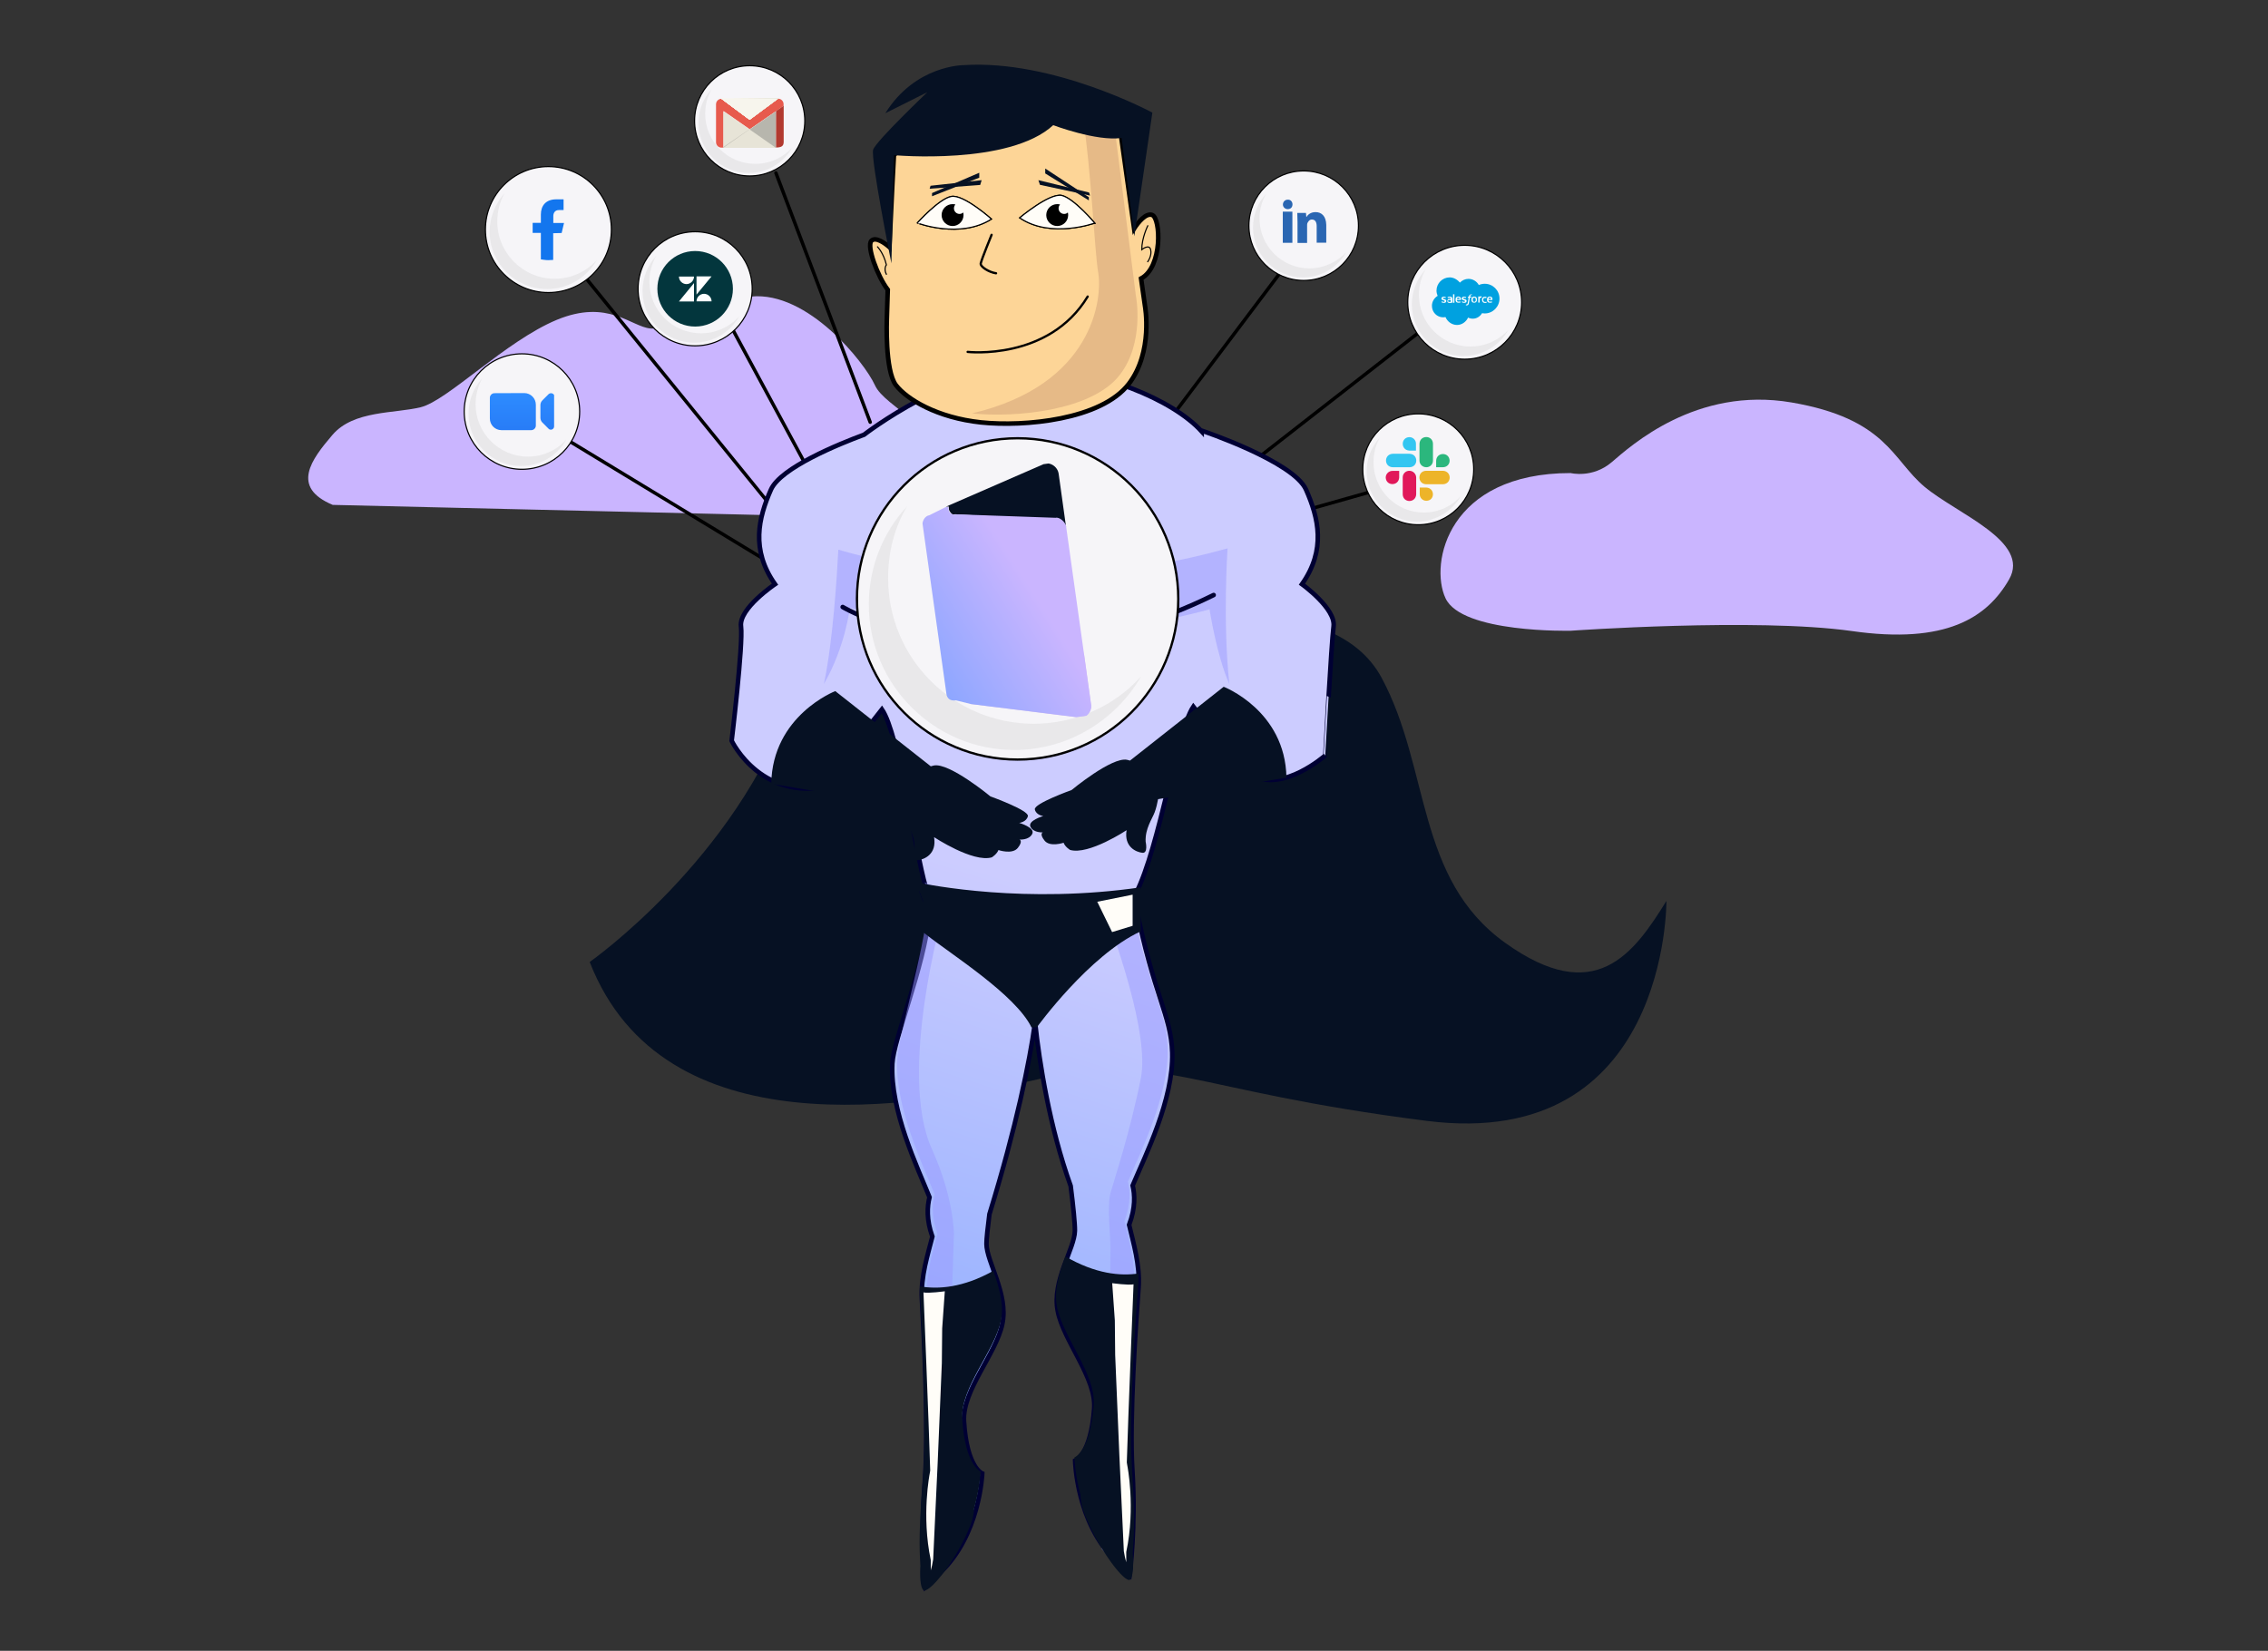 <?xml version="1.0" encoding="utf-8"?>
<!-- Generator: Adobe Illustrator 27.1.1, SVG Export Plug-In . SVG Version: 6.00 Build 0)  -->
<svg version="1.1" id="Layer_1" xmlns="http://www.w3.org/2000/svg" xmlns:xlink="http://www.w3.org/1999/xlink" x="0px" y="0px"
	 viewBox="0 0 1987.6 1446.8" style="enable-background:new 0 0 1987.6 1446.8;" xml:space="preserve">
	 	 	 	 <rect x="0" y="0" width="1987.6" height="1446.8" fill="#333333" stroke="none"/>
	 	 	 	 <style>

		#captain{
				animation: float 6s ease-in-out infinite;

}

		#Nol{
				animation: float 3s ease-in-out infinite;

}

	 #lineleft1, #lineleft2, #lineleft3, #lineleft4, .lers1, #rightline3, #rightline2, #rightline1{
	  	 	stroke:black;
	fill:none;
	stroke-width: 3;
    stroke-linecap: round;
}

	 #lineleft1, #lineleft2, #lineleft3, #lineleft4{
	  	animation: animate-up 400ms linear infinite;
}
	 #rightline3, #rightline2, #rightline1{
	  	 	animation: animate-up 400ms linear infinite;
}

.linefill{
 	stroke-opacity:1;
}

.array{
 stroke-dasharray: 5 12.5;
}



@keyframes animate-up {
  to {
    stroke-dashoffset: -10;
  }
}
@-webkit-keyframes animate-up {
  to {
    stroke-dashoffset: -10;
  }
}


@keyframes animate-down {
  to {
    stroke-dashoffset: 10;
  }
}
@-webkit-keyframes animate-down {
  to {
    stroke-dashoffset: 10;
  }
}

@keyframes float {
	0% {
		transform: translatey(0px);
	}
	50% {
		transform: translatey(-20px);
	}
	100% {
		transform: translatey(0px);
	}
}


</style>
<g id="c1">
	
		<linearGradient id="cll2_00000002345427705980813510000001054274484247380099_" gradientUnits="userSpaceOnUse" x1="270.082" y1="1039.041" x2="822.415" y2="1039.041" gradientTransform="matrix(1 0 0 -1 0 1395.583)">
		<stop  offset="0.804" style="stop-color:#CAB5FF"/>
		<stop  offset="0.912" style="stop-color:#CAB5FF"/>
	</linearGradient>
	<path id="cll2" style="fill:url(#cll2_00000002345427705980813510000001054274484247380099_);" d="M291.6,442.5l403.9,9.5
		c0,0,125.4,12.4,126.9-34.1s-46.6-60.2-55.7-80.4c-9.1-20-58.8-82.4-108.3-77.6c-49.5,4.8-71.2,29.5-88.3,28
		c-17.1-1.5-37.1-26.2-82.1-7.6c-44.8,18.6-95.9,70.9-119.3,76.6c-23.1,5.7-58.8,2.6-77.3,24.2S254.5,427,291.6,442.5z"/>
</g>
<g>
	
		<linearGradient id="cl1_00000162334059476415489370000016807817773899501740_" gradientUnits="userSpaceOnUse" x1="1262.461" y1="942.317" x2="1764.185" y2="942.317" gradientTransform="matrix(1 0 0 -1 0 1395.583)">
		<stop  offset="0.804" style="stop-color:#CAB5FF"/>
		<stop  offset="0.912" style="stop-color:#CAB5FF"/>
	</linearGradient>
	<path id="cl1" style="fill:url(#cl1_00000162334059476415489370000016807817773899501740_);" d="M1376.5,552.8
		c0,0-95.4,2.3-109.7-28.5c-14.3-30.7,2.3-109.7,109.7-109.7c0,0,19.1,4.8,35.9-9.5c16.8-14.3,74-66.6,157.5-52.4
		c83.5,14.3,88.3,50.2,116.8,74s93.1,47.8,74,81.1c-19.1,33.3-55,57.2-138.3,45.2C1538.8,541.3,1376.5,552.8,1376.5,552.8z"/>
</g>
<g id="media">
	<g id="left">
		<g id="line_x5F_left1">
			<line id="lineleft1" style="fill:none;" x1="680" y1="151.6" x2="762.6" y2="370"/>
			<g>
				<line style="fill:none;" x1="680" y1="151.6" x2="682.2" y2="157.2"/>
				<line style="fill:none;" x1="686.3" y1="168.2" x2="758.5" y2="358.8"/>
				<line style="fill:none;" x1="760.5" y1="364.4" x2="762.6" y2="370"/>
			</g>
		</g>
		<line id="lineleft2" style="fill:none;" x1="639.7" y1="284.3" x2="715.3" y2="424.4"/>
		<line id="lineleft3" style="fill:none;" x1="496.6" y1="385.2" x2="683.4" y2="498.5"/>
		<line id="lineleft4" style="fill:none;" x1="509.2" y1="238.5" x2="677.6" y2="445.8"/>
	</g>
	<g id="right">
		<line id="rightline3" style="fill:none;" x1="1124.2" y1="236" x2="1004.6" y2="394.8"/>
		<line id="rightline2" style="fill:none;" x1="1249.9" y1="286.3" x2="1069.2" y2="427.3"/>
		<line id="rightline1" style="fill:none;" x1="1214.4" y1="427.3" x2="1069.2" y2="468.4"/>
	</g>
	<g id="sales">
		<g>
			<circle style="fill:#F6F5F8;stroke:#000000;stroke-miterlimit:10;" cx="1283.6" cy="264.9" r="49.9"/>
			<path style="opacity:0.31;fill:#CCCCCC;enable-background:new    ;" d="M1288.7,303.7c-25,0-45.2-20.2-45.2-45.2
				c0-8.1,2.1-15.8,5.8-22.3c-7.4,7.9-12,18.8-12,30.6c0,25,20.2,45.2,45.2,45.2c16.8,0,31.7-9.1,39.4-22.9
				C1313.8,298,1301.9,303.7,1288.7,303.7z"/>
		</g>
		<g>
			<path style="fill:#00A1E0;" d="M1279.4,247.7c1.9-2,4.6-3.3,7.5-3.3c3.9,0,7.3,2.2,9.1,5.4c1.5-0.7,3.3-1.1,5.2-1.1
				c7,0,12.9,5.7,12.9,13c0,7-5.7,13-12.9,13c-0.8,0-1.8-0.1-2.4-0.2c-1.7,2.9-4.7,4.8-8.1,4.8c-1.4,0-2.9-0.3-4.1-1
				c-1.7,3.7-5.4,6.5-9.7,6.5c-4.6,0-8.5-3-10.1-6.9c-0.7,0.1-1.3,0.2-2,0.2c-5.5,0-9.9-4.4-9.9-10.1c0-3.6,2-6.9,5-8.7
				c-0.6-1.4-1-3-1-4.6c0-6.4,5.2-11.6,11.6-11.6C1273.7,243.1,1277.1,244.9,1279.4,247.7"/>
			<path style="fill:#FFFFFF;" d="M1263.3,264.8l0.2-0.7c0-0.1,0.1-0.1,0.1,0l0.2,0.1c0.7,0.4,1.4,0.4,1.5,0.4
				c0.4,0,0.8-0.2,0.8-0.7l0,0c0-0.3-0.4-0.6-1.1-0.7h-0.1c-0.8-0.2-1.7-0.6-1.7-1.5l0,0c0-1,0.8-1.7,1.9-1.7h0.1
				c0.7,0,1.3,0.2,1.8,0.4l0.1,0.1l-0.2,0.7c0,0.1-0.1,0-0.1,0c-0.3-0.2-1.1-0.3-1.5-0.3c-0.4,0-0.8,0.2-0.8,0.6l0,0
				c0,0.3,0.4,0.6,1.2,0.7h0.1c0.8,0.2,1.7,0.6,1.7,1.5l0,0c0,1.1-0.7,1.7-2,1.7c-0.6,0-1.2-0.1-1.8-0.3c-0.1-0.1-0.2-0.1-0.3-0.2
				C1263.3,264.9,1263.3,264.8,1263.3,264.8L1263.3,264.8z M1281.1,264.8l0.2-0.7c0-0.1,0.1-0.1,0.1,0l0.2,0.1
				c0.7,0.4,1.4,0.4,1.5,0.4c0.4,0,0.8-0.2,0.8-0.7l0,0c0-0.3-0.4-0.6-1.1-0.7h-0.1c-0.8-0.2-1.7-0.6-1.7-1.5l0,0
				c0-1,0.8-1.7,1.9-1.7h0.1c0.7,0,1.3,0.2,1.8,0.4l0.1,0.1l-0.2,0.7c0,0.1-0.1,0-0.1,0c-0.3-0.2-1.1-0.3-1.5-0.3
				c-0.4,0-0.8,0.2-0.8,0.6l0,0c0,0.3,0.4,0.6,1.2,0.7h0.1c0.8,0.2,1.7,0.6,1.7,1.5l0,0c0,1.1-0.7,1.7-2,1.7c-0.6,0-1.2-0.1-1.8-0.3
				c-0.1-0.1-0.2-0.1-0.3-0.2C1281.2,264.9,1281.1,264.8,1281.1,264.8L1281.1,264.8z M1294.2,261.5c0.1,0.3,0.1,0.7,0.1,1.1
				c0,0.3,0,0.7-0.1,1.1c-0.1,0.3-0.2,0.6-0.4,0.8c-0.2,0.2-0.4,0.4-0.8,0.6c-0.3,0.1-0.7,0.2-1.1,0.2c-0.3,0-0.8-0.1-1.1-0.2
				c-0.3-0.1-0.6-0.3-0.8-0.6c-0.2-0.3-0.3-0.6-0.4-0.8c-0.1-0.2-0.1-0.7-0.1-1.1c0-0.3,0-0.7,0.1-1.1c0.1-0.3,0.2-0.6,0.4-0.8
				c0.2-0.2,0.4-0.4,0.8-0.6c0.3-0.1,0.7-0.2,1.1-0.2c0.3,0,0.8,0.1,1.1,0.2c0.3,0.1,0.6,0.3,0.8,0.6
				C1294,261,1294.2,261.2,1294.2,261.5z M1293.3,262.7c0-0.6-0.1-1.1-0.3-1.4c-0.2-0.3-0.6-0.4-1-0.4s-0.8,0.1-1,0.4
				c-0.2,0.3-0.3,0.8-0.3,1.4c0,0.6,0.1,1.1,0.3,1.4s0.4,0.4,1,0.4c0.4,0,0.8-0.1,1-0.4C1293.2,263.7,1293.3,263.3,1293.3,262.7z
				 M1302.7,264.5l0.2,0.7c0,0.1,0,0.1,0,0.1c-0.3,0.1-1,0.2-1.4,0.2c-0.8,0-1.5-0.2-2-0.7c-0.4-0.4-0.7-1.2-0.7-2
				c0-0.3,0-0.7,0.1-1.1c0.1-0.3,0.2-0.6,0.4-0.8c0.2-0.2,0.4-0.4,0.8-0.6c0.3-0.1,0.7-0.2,1.2-0.2c0.2,0,0.4,0,0.7,0
				c0.2,0,0.6,0.1,0.7,0.2c0,0,0.1,0,0.1,0.1l-0.2,0.7c0,0.1-0.1,0.1-0.1,0.1c-0.3-0.1-0.7-0.1-1.1-0.1s-0.8,0.1-1.2,0.4
				c-0.2,0.3-0.3,0.7-0.3,1.3s0.1,1.1,0.4,1.4s0.7,0.4,1.2,0.4c0.2,0,0.3,0,0.6,0C1302.3,264.5,1302.4,264.4,1302.7,264.5
				C1302.6,264.4,1302.7,264.4,1302.7,264.5L1302.7,264.5z M1307.8,261.3c0.2,0.8,0.1,1.4,0.1,1.5s-0.1,0.1-0.1,0.1h-3.4
				c0,0.4,0.1,0.8,0.3,1.2c0.2,0.2,0.6,0.3,1.2,0.3c0.8,0,1.2-0.1,1.4-0.2c0,0,0.1,0,0.1,0.1l0.2,0.6c0,0.1,0,0.1,0,0.1
				c-0.2,0.1-0.7,0.3-1.8,0.3c-0.4,0-1-0.1-1.3-0.2c-0.3-0.1-0.6-0.3-0.8-0.6s-0.3-0.6-0.4-0.8c-0.1-0.3-0.1-0.7-0.1-1.1
				c0-0.3,0-0.7,0.1-1.1c0.1-0.3,0.2-0.6,0.4-0.8c0.2-0.2,0.4-0.4,0.8-0.6c0.3-0.1,0.7-0.2,1.2-0.2c0.3,0,0.7,0.1,1,0.2
				c0.2,0.1,0.4,0.2,0.7,0.4C1307.6,260.8,1307.8,261.1,1307.8,261.3L1307.8,261.3z M1304.4,262h2.4c0-0.3-0.1-0.6-0.2-0.8
				c-0.2-0.3-0.4-0.4-1-0.4c-0.6,0-0.8,0.2-1,0.4C1304.5,261.4,1304.5,261.8,1304.4,262L1304.4,262z M1280.2,261.3
				c0.2,0.8,0.1,1.4,0.1,1.5s-0.1,0.1-0.1,0.1h-3.4c0,0.4,0.1,0.8,0.3,1.2c0.2,0.2,0.6,0.3,1.2,0.3c0.8,0,1.2-0.1,1.4-0.2
				c0,0,0.1,0,0.1,0.1l0.2,0.6c0,0.1,0,0.1,0,0.1c-0.2,0.1-0.7,0.3-1.8,0.3c-0.4,0-1-0.1-1.3-0.2c-0.3-0.1-0.6-0.3-0.8-0.6
				c-0.2-0.3-0.3-0.6-0.4-0.8c-0.1-0.3-0.1-0.7-0.1-1.1c0-0.3,0-0.7,0.1-1.1c0.1-0.3,0.2-0.6,0.4-0.8c0.2-0.2,0.4-0.4,0.8-0.6
				s0.7-0.2,1.2-0.2c0.3,0,0.7,0.1,1,0.2c0.2,0.1,0.4,0.2,0.7,0.4C1280,260.8,1280.2,261.1,1280.2,261.3L1280.2,261.3z M1276.8,262
				h2.4c0-0.3-0.1-0.6-0.2-0.8c-0.2-0.3-0.4-0.4-1-0.4c-0.6,0-0.8,0.2-1,0.4C1276.9,261.4,1276.9,261.8,1276.8,262z M1270.8,261.9
				l0.6,0.1v-0.1c0-0.4-0.1-0.7-0.2-0.8c-0.2-0.1-0.4-0.2-0.8-0.2c0,0-0.8,0-1.5,0.3l0,0h-0.1l-0.2-0.7c0-0.1,0-0.1,0-0.1
				c0.3-0.2,1.1-0.3,1.1-0.3c0.2,0,0.7-0.1,1-0.1c0.7,0,1.2,0.1,1.5,0.4c0.3,0.3,0.6,0.8,0.6,1.5v3.2c0,0,0,0.1-0.1,0.1
				c0,0-0.1,0-0.2,0.1l-0.8,0.1c-0.3,0.1-0.7,0.1-1.1,0.1c-0.3,0-0.6,0-1-0.1c-0.2-0.1-0.4-0.1-0.7-0.3c-0.2-0.1-0.3-0.3-0.4-0.6
				c-0.1-0.3-0.1-0.4-0.1-0.8c0-0.3,0.1-0.6,0.2-0.8c0.1-0.2,0.3-0.3,0.4-0.6c0.1-0.2,0.4-0.2,0.7-0.3c0.2-0.1,0.6-0.1,0.8-0.1
				L1270.8,261.9L1270.8,261.9z M1269.3,264.4c0,0,0.3,0.2,1.1,0.2c0.4,0,1-0.1,1-0.1V263c0,0-0.4-0.1-1-0.1c-0.7,0-1.1,0.2-1.1,0.2
				c-0.2,0.1-0.3,0.3-0.3,0.7c0,0.1,0,0.3,0.1,0.4C1269.2,264.3,1269.2,264.4,1269.3,264.4z M1298.5,260.1c0,0.1-0.2,0.6-0.2,0.7
				s-0.1,0.1-0.1,0.1s-0.2,0-0.3,0s-0.3,0-0.4,0.1c-0.1,0-0.3,0.1-0.4,0.2c-0.1,0.1-0.2,0.3-0.3,0.4c-0.1,0.2-0.1,0.6-0.1,1v2.5
				c0,0.1,0,0.1-0.1,0.1h-1c-0.1,0-0.1,0-0.1-0.1v-5.2c0-0.1,0-0.1,0.1-0.1h0.8c0.1,0,0.1,0,0.1,0.1v0.3c0.1-0.2,0.3-0.3,0.6-0.4
				c0.2-0.1,0.4-0.1,0.8-0.1c0.2,0,0.4,0.1,0.6,0.1C1298.5,260,1298.5,260,1298.5,260.1L1298.5,260.1z M1290,257.8
				C1290.1,257.8,1290.1,257.8,1290,257.8l-0.2,0.8c0,0,0,0.1-0.1,0c0,0-0.1,0-0.2,0c-0.1,0-0.2,0-0.2,0c-0.1,0-0.2,0-0.3,0
				s-0.2,0.1-0.3,0.2s-0.2,0.2-0.2,0.3c-0.1,0.3-0.2,0.7-0.2,0.8h1.1c0.1,0,0.1,0,0.1,0.1l-0.1,0.7c0,0.1-0.1,0.1-0.1,0.1h-1.2
				l-0.7,4.3c-0.1,0.4-0.2,0.8-0.3,1.2c-0.1,0.3-0.2,0.6-0.4,0.8c-0.2,0.2-0.3,0.3-0.6,0.4c-0.2,0.1-0.4,0.1-0.8,0.1
				c-0.1,0-0.3,0-0.4,0c-0.1,0-0.2,0-0.3-0.1c0,0-0.1-0.1,0-0.1l0.2-0.7c0-0.1,0.1,0,0.1,0l0.2,0.1c0.1,0,0.2,0,0.2,0
				c0.1,0,0.3,0,0.3-0.1c0.1,0,0.2-0.1,0.3-0.2c0.1-0.1,0.1-0.2,0.2-0.4c0.1-0.2,0.1-0.6,0.2-0.8l0.8-4.3h-0.7c-0.1,0-0.1,0-0.1-0.1
				l0.1-0.7c0-0.1,0.1-0.1,0.1-0.1h0.8v-0.2c0.1-0.7,0.3-1.2,0.7-1.5c0.4-0.3,0.8-0.4,1.4-0.4c0.2,0,0.3,0,0.4,0
				C1289.9,257.7,1290,257.7,1290,257.8L1290,257.8z M1274.6,265.3C1274.6,265.3,1274.5,265.4,1274.6,265.3l-1.1,0.1
				c-0.1,0-0.1,0-0.1-0.1v-7.3c0,0,0-0.1,0.1-0.1h1c0.1,0,0.1,0,0.1,0.1V265.3z"/>
		</g>
	</g>
	<g id="linked">
		<g>
			<circle style="fill:#F6F5F8;stroke:#000000;stroke-miterlimit:10;" cx="1142.5" cy="197.8" r="48"/>
			<path style="opacity:0.31;fill:#CCCCCC;enable-background:new    ;" d="M1147.5,235.2c-24.1,0-43.7-19.5-43.7-43.7
				c0-7.8,2.1-15.3,5.7-21.5c-7.2,7.7-11.4,18.2-11.4,29.4c0,24.1,19.5,43.7,43.7,43.7c16.3,0,30.4-8.8,38-22
				C1171.6,229.7,1160.2,235.2,1147.5,235.2z"/>
		</g>
		<g>
			<g>
				<path style="fill:#2A66B2;" d="M1132.7,179.1c0,2.3-1.4,4.2-4.2,4.2c-2.4,0-4.2-1.9-4.2-4c0-2.3,1.7-4.3,4.2-4.3
					C1131,174.8,1132.7,176.8,1132.7,179.1z"/>
				<rect x="1124.2" y="185.5" style="fill:#2A66B2;" width="8.4" height="27.3"/>
				<path style="fill:#2A66B2;" d="M1152.9,185.9c-4.3,0-6.9,2.4-7.9,4.2h-0.2l-0.3-3.5h-7.6c0,2.3,0.2,5.1,0.2,8.1v18.2h8.4v-15.1
					c0-0.9,0-1.4,0.2-2.1c0.7-1.4,1.7-3.3,4-3.3c3,0,4.2,2.4,4.2,5.8v14.5h8.4v-15.6C1162.1,189.3,1158.1,185.9,1152.9,185.9z"/>
			</g>
		</g>
	</g>
	<g id="slack">
		<g>
			<circle style="fill:#F6F5F8;stroke:#000000;stroke-miterlimit:10;" cx="1242.9" cy="411.3" r="48.6"/>
			<path style="opacity:0.31;fill:#CCCCCC;enable-background:new    ;" d="M1247.8,449.2c-24.3,0-44.1-19.8-44.1-44.1
				c0-7.9,2-15.5,5.7-21.8c-7.2,7.7-11.7,18.3-11.7,29.7c0,24.3,19.8,44.1,44.1,44.1c16.4,0,30.8-9,38.4-22.3
				C1272.4,443.6,1260.7,449.2,1247.8,449.2z"/>
		</g>
		<g>
			<path style="fill:#E1185A;" d="M1214.4,418.5c0.3,7.7,11.4,7.7,11.8,0v-5.8h-5.8C1217.2,412.6,1214.4,415.3,1214.4,418.5z"/>
			<path style="fill:#2BB77D;" d="M1250,409.5c3.2,0,5.8-2.5,5.8-5.8v-14.9c-0.3-7.7-11.4-7.7-11.8,0v14.9
				C1244,407,1246.7,409.5,1250,409.5z"/>
			<path style="fill:#E1185A;" d="M1235.1,412.6c-3.2,0-5.8,2.5-5.8,5.8v14.9c0.3,7.7,11.4,7.7,11.8,0v-14.9
				C1241,415.3,1238.4,412.6,1235.1,412.6z"/>
			<path style="fill:#2BB77D;" d="M1270.4,403.7c-0.3-7.7-11.4-7.7-11.8,0v5.8h5.8C1267.9,409.5,1270.4,407,1270.4,403.7z"/>
			<path style="fill:#33C6F1;" d="M1220.5,409.5h14.9c7.7-0.3,7.7-11.4,0-11.8h-14.9C1212.7,398.1,1212.7,409.2,1220.5,409.5z"/>
			<path style="fill:#EDB429;" d="M1250,427.3h-5.8v5.8c0,3.2,2.5,5.8,5.8,5.8C1257.7,438.8,1257.7,427.7,1250,427.3z"/>
			<path style="fill:#EDB429;" d="M1264.6,412.6h-14.9c-7.7,0.3-7.7,11.4,0,11.8h14.9C1272.4,424.1,1272.4,413,1264.6,412.6z"/>
			<path style="fill:#33C6F1;" d="M1235.1,383.1c-7.7,0.3-7.7,11.4,0,11.8h5.8V389C1241,385.8,1238.4,383.1,1235.1,383.1z"/>
		</g>
	</g>
	<g id="gmail">
		<g>
			
				<ellipse style="fill:#F6F5F8;stroke:#000000;stroke-width:1;stroke-miterlimit:9.998;" cx="657" cy="105.9" rx="48.3" ry="48.3"/>
			<path style="opacity:0.31;fill:#CCCCCC;enable-background:new    ;" d="M661.9,143.6c-24.2,0-43.9-19.6-43.9-43.9
				c0-7.9,2-15.3,5.7-21.6c-7.2,7.7-11.6,18.3-11.6,29.6c0,24.2,19.6,43.9,43.9,43.9c16.4,0,30.7-8.8,38.2-22.2
				C686.3,138.1,674.9,143.6,661.9,143.6z"/>
		</g>
		<g>
			<path style="fill:#E75A4D;" d="M681.9,86.5c2.6,0,4.8,2.1,4.8,4.8v1.4l-6.7,4.8l-22.9,15.8l-23-16v32.1h-1.8
				c-2.6,0-4.8-2.1-4.8-4.8V91.4c0-2.6,2.1-4.8,4.8-4.8L657,105L681.9,86.5L681.9,86.5L681.9,86.5z"/>
			
				<linearGradient id="SVGID_1_" gradientUnits="userSpaceOnUse" x1="-185.34" y1="148125.672" x2="1604.086" y2="148125.672" gradientTransform="matrix(1.772698e-02 0 0 1.772698e-02 644.444 -2530.15)">
				<stop  offset="0" style="stop-color:#F8F6EF"/>
				<stop  offset="1" style="stop-color:#E7E4D6"/>
			</linearGradient>
			<path style="fill:url(#SVGID_1_);" d="M632.2,86.5l24.7,18.4l24.9-18.4H632.2z"/>
			<path style="fill:#E7E4D7;" d="M633.9,97.5v32.1h46v-32l-23,15.8L633.9,97.5z"/>
			<path style="fill:#B8B7AE;" d="M633.9,129.5l22.9-16.1l-0.1-0.1L633.8,129v0.4L633.9,129.5L633.9,129.5z"/>
			<path style="fill:#B7B6AD;" d="M680,97.6v32l-23-16.1L680,97.6z"/>
			<path style="fill:#B2392F;" d="M686.8,92.6v31.9c-0.1,3.5-1.8,4.7-6.7,4.8V97.4L686.8,92.6L686.8,92.6L686.8,92.6z"/>
			
				<linearGradient id="SVGID_00000111169562154568361010000013720191209435553424_" gradientUnits="userSpaceOnUse" x1="-185.34" y1="148125.672" x2="1604.086" y2="148125.672" gradientTransform="matrix(1.772698e-02 0 0 1.772698e-02 644.444 -2530.15)">
				<stop  offset="0" style="stop-color:#F8F6EF"/>
				<stop  offset="1" style="stop-color:#E7E4D6"/>
			</linearGradient>
			<path style="fill:url(#SVGID_00000111169562154568361010000013720191209435553424_);" d="M632.2,86.5l24.7,18.4l24.9-18.4H632.2z
				"/>
			
				<linearGradient id="SVGID_00000097460783515977745800000008825816214115318936_" gradientUnits="userSpaceOnUse" x1="-185.34" y1="148125.672" x2="1604.086" y2="148125.672" gradientTransform="matrix(1.772698e-02 0 0 1.772698e-02 644.444 -2530.15)">
				<stop  offset="0" style="stop-color:#F8F6EF"/>
				<stop  offset="1" style="stop-color:#E7E4D6"/>
			</linearGradient>
			<path style="fill:url(#SVGID_00000097460783515977745800000008825816214115318936_);" d="M632.2,86.5l24.7,18.4l24.9-18.4H632.2z
				"/>
			
				<linearGradient id="SVGID_00000031912521510579807240000006335794307208335759_" gradientUnits="userSpaceOnUse" x1="-185.34" y1="148125.672" x2="1604.086" y2="148125.672" gradientTransform="matrix(1.772698e-02 0 0 1.772698e-02 644.444 -2530.15)">
				<stop  offset="0" style="stop-color:#F8F6EF"/>
				<stop  offset="1" style="stop-color:#E7E4D6"/>
			</linearGradient>
			<path style="fill:url(#SVGID_00000031912521510579807240000006335794307208335759_);" d="M632.2,86.5l24.7,18.4l24.9-18.4H632.2z
				"/>
			
				<linearGradient id="SVGID_00000107584266817081871430000009692601614343969956_" gradientUnits="userSpaceOnUse" x1="-185.34" y1="148125.672" x2="1604.086" y2="148125.672" gradientTransform="matrix(1.772698e-02 0 0 1.772698e-02 644.444 -2530.15)">
				<stop  offset="0" style="stop-color:#F8F6EF"/>
				<stop  offset="1" style="stop-color:#E7E4D6"/>
			</linearGradient>
			<path style="fill:url(#SVGID_00000107584266817081871430000009692601614343969956_);" d="M632.2,86.5l24.7,18.4l24.9-18.4H632.2z
				"/>
			
				<linearGradient id="SVGID_00000033371041292644088970000001728740986593352855_" gradientUnits="userSpaceOnUse" x1="-185.34" y1="148125.672" x2="1604.086" y2="148125.672" gradientTransform="matrix(1.772698e-02 0 0 1.772698e-02 644.444 -2530.15)">
				<stop  offset="0" style="stop-color:#F8F6EF"/>
				<stop  offset="1" style="stop-color:#E7E4D6"/>
			</linearGradient>
			<path style="fill:url(#SVGID_00000033371041292644088970000001728740986593352855_);" d="M632.2,86.5l24.7,18.4l24.9-18.4H632.2z
				"/>
			
				<linearGradient id="SVGID_00000128458182792674100840000005261895683461085581_" gradientUnits="userSpaceOnUse" x1="-185.34" y1="148125.672" x2="1604.086" y2="148125.672" gradientTransform="matrix(1.772698e-02 0 0 1.772698e-02 644.444 -2530.15)">
				<stop  offset="0" style="stop-color:#F8F6EF"/>
				<stop  offset="1" style="stop-color:#E7E4D6"/>
			</linearGradient>
			<path style="fill:url(#SVGID_00000128458182792674100840000005261895683461085581_);" d="M632.2,86.5l24.7,18.4l24.9-18.4H632.2z
				"/>
			
				<linearGradient id="SVGID_00000078733194358232793770000013844846638346335919_" gradientUnits="userSpaceOnUse" x1="-185.34" y1="148125.672" x2="1604.086" y2="148125.672" gradientTransform="matrix(1.772698e-02 0 0 1.772698e-02 644.444 -2530.15)">
				<stop  offset="0" style="stop-color:#F8F6EF"/>
				<stop  offset="1" style="stop-color:#E7E4D6"/>
			</linearGradient>
			<path style="fill:url(#SVGID_00000078733194358232793770000013844846638346335919_);" d="M632.2,86.5l24.7,18.4l24.9-18.4H632.2z
				"/>
			<path style="fill:#F7F5ED;" d="M632.2,86.5l24.7,18.4l24.9-18.4H632.2z"/>
		</g>
	</g>
	<g id="face">
		<g>
			<circle style="fill:#F6F5F8;stroke:#000000;stroke-miterlimit:10;" cx="480.6" cy="201.2" r="55.2"/>
			<path style="opacity:0.31;fill:#CCCCCC;enable-background:new    ;" d="M486.1,244.3c-27.7,0-50.3-22.4-50.3-50.3
				c0-9,2.4-17.6,6.5-24.8c-8,8.8-13.2,20.9-13.2,33.8c0,27.7,22.4,50.3,50.3,50.3c18.7,0,35-10.2,43.6-25.4
				C514,237.9,500.9,244.3,486.1,244.3z"/>
		</g>
		<path style="fill:#1376EE;" d="M492.2,204.2l2.1-8.8h-9.4v-6.1c0-2.4,1.3-5.2,4.8-5.2h4.2v-9.4h-6.4c-9.1,0-13.5,5.5-13.5,13.3
			v7.3h-7.2v8.8h7.2v23.2c2.1,0.3,4.2,0.7,6.4,0.7c1.4,0,3-0.1,4.4-0.2v-23.4L492.2,204.2L492.2,204.2z"/>
	</g>
	<g id="zen">
		<g>
			<ellipse style="fill:#F6F5F8;stroke:#000000;stroke-width:1;stroke-miterlimit:10;" cx="609.2" cy="253.1" rx="50" ry="50"/>
			<path style="opacity:0.31;fill:#CCCCCC;enable-background:new    ;" d="M614.4,292.1c-25.1,0-45.3-20.2-45.3-45.3
				c0-8.1,2.2-15.8,5.9-22.4c-7.4,8-11.9,18.9-11.9,30.6c0,25.1,20.2,45.3,45.3,45.3c16.8,0,31.7-9.2,39.4-23
				C639.6,286.4,627.6,292.1,614.4,292.1z"/>
		</g>
		<g>
			<ellipse style="fill:#03363D;" cx="609.2" cy="253.1" rx="33.1" ry="33.1"/>
			<path style="fill:#FFFFFF;" d="M608.2,248.1v16.1H595L608.2,248.1z M608.2,242.4c0,3.6-3,6.6-6.6,6.6c-3.6,0-6.6-3-6.6-6.6H608.2
				L608.2,242.4z M610.4,264.1c0-3.6,3-6.6,6.6-6.6c3.6,0,6.6,3,6.6,6.6H610.4z M610.4,258.2v-16h13.2L610.4,258.2z"/>
		</g>
	</g>
	<g id="zoom">
		<g>
			<circle style="fill:#F6F5F8;stroke:#000000;stroke-miterlimit:10;" cx="457.4" cy="360.7" r="50.6"/>
			<path style="opacity:0.31;fill:#CCCCCC;enable-background:new    ;" d="M462.7,400.2c-25.4,0-45.9-20.7-45.9-45.9
				c0-8.3,2.2-16,5.9-22.8c-7.4,8-12.1,19-12.1,31c0,25.4,20.7,45.9,45.9,45.9c17.2,0,32.1-9.2,39.9-23.2
				C488,394.4,476.1,400.2,462.7,400.2z"/>
		</g>
		<g>
			
				<linearGradient id="SVGID_00000087411371913483004860000016053108091075576196_" gradientUnits="userSpaceOnUse" x1="479.589" y1="3148.141" x2="479.589" y2="3115.813" gradientTransform="matrix(1 0 0 1 0 -2771.174)">
				<stop  offset="5.586592e-03" style="stop-color:#287CF7"/>
				<stop  offset="1" style="stop-color:#2D8CFF"/>
			</linearGradient>
			<path style="fill:url(#SVGID_00000087411371913483004860000016053108091075576196_);" d="M482.8,344.6c-0.8,0-1.4,0.3-2,0.8
				l-5.4,5.4c-1.2,1.2-1.8,2.6-1.8,4.2v11.2c0,1.5,0.7,3.2,1.8,4.2l5.4,5.4c0.6,0.6,1.2,0.8,2,0.8l0,0c1.5,0,2.8-1.3,2.8-2.8v-13.4
				v-13.4C485.9,345.9,484.6,344.6,482.8,344.6L482.8,344.6z"/>
			
				<linearGradient id="SVGID_00000182523097736047827870000000215593670747235208_" gradientUnits="userSpaceOnUse" x1="449.468" y1="3148.128" x2="449.468" y2="3115.782" gradientTransform="matrix(1 0 0 1 0 -2771.174)">
				<stop  offset="5.586592e-03" style="stop-color:#287CF7"/>
				<stop  offset="1" style="stop-color:#2D8CFF"/>
			</linearGradient>
			<path style="fill:url(#SVGID_00000182523097736047827870000000215593670747235208_);" d="M433.3,344.6c-2.2,0-4,1.9-4,4v18.2
				c0,5.6,4.5,10.2,10.2,10.2h26.1c2.2,0,4-1.9,4-4v-18.3c0-5.6-4.5-10.2-10.2-10.2L433.3,344.6L433.3,344.6z"/>
		</g>
	</g>
</g>
<g id="captain">
	<g id="lers">
		<g style="display:none;">
			<path id="_x31__00000144335445928638794620000008194153433981746595_" style="display:inline;fill:#061123;" d="M768.8,366.9
				c0,0,314.2-1.7,308.7,80.9c-5.4,82.6-42.6,157.9,59.2,187.5c101.8,29.6,294.9,69.3,413.3,268.9c0,0-106.5-114.8-237.2-39.8
				s-417.2,254.8-606.1,104.1c0,0-134.6-114.4-231.8-58.4c0,0,22.4-75.7,74.4-137.6S805.1,569,696.4,436.4
				C696.4,436.3,762.5,421.1,768.8,366.9z"/>
			
				<animate  accumulate="none" additive="replace" attributeName="display" begin="0s" calcMode="linear" dur="1s" fill="remove" id="neck" keyTimes="0; 0.11;0.22; 0.33; 0.44; 0.55;0.66;0.77;0.88;1" repeatCount="indefinite" restart="always" values="inline;none;none;none;none;none;none;none;none;none">
				</animate>
		</g>
		<g style="display:none;">
			<path id="_x32__00000026165359060393596750000006436036483253447611_" style="display:inline;fill:#061123;" d="M683.4,647.8
				c-27.8,32.5-29.1,49.1-102.6,90.1c-74.6,27.2-114.9,135.5-114.9,135.5c128.2-73.7,226.2,28.7,317.5,119.7s246.3,73.4,355.8-23.3
				c109.6-96.8,222.4-137.2,222.4-137.2c117.4-59.1,224.6,46.1,224.6,46.1c-63.7-151.4-316.8-133.3-366-131.1
				c-76.4,3.4-95.3-110.1-96.1-255.9C1123.4,351,766.9,365,766.9,365c-18.4,67.7-65.9,74-65.9,74c4.8,2.9,9.4,5.9,13.7,8.7
				C714.4,447.7,780.8,534.2,683.4,647.8z"/>
			
				<animate  accumulate="none" additive="replace" attributeName="display" begin="0s" calcMode="linear" dur="1s" fill="remove" id="neck" keyTimes="0; 0.11;0.22; 0.33; 0.44; 0.55;0.66;0.77;0.88;1" repeatCount="indefinite" restart="always" values="none;inline;none;none;none;none;none;none;none;none">
				</animate>
		</g>
		<g style="display:none;">
			<path id="_x33__00000108297452017237422600000017386221348704612763_" style="display:inline;fill:#061123;" d="M701.6,432.7
				c0,0,40.9-10.7,70.8-54.1c0,0,335,54.8,351.9,119.8c16.9,65,1.5,219.1,113.2,265.1c111.7,46,158.2,29.9,158.2,29.9
				s108.8-21.9,155.8,0.1c12,5.1,45.5,20.7,5.3,14.2c-13.1-2.1-78-4.9-166.7,44.2c-28.9,16.1-60.2,38.5-92.8,70.2
				c-132.1,128.8-358.2,176.8-452.6,89.4S590.1,783.1,492.2,868c0,0,21.9-45.4,55.2-61.1C580.7,791,676,731.3,685.3,613.7
				C691.3,536.2,829.4,468.1,701.6,432.7z"/>
			
				<animate  accumulate="none" additive="replace" attributeName="display" begin="0s" calcMode="linear" dur="1s" fill="remove" id="neck" keyTimes="0; 0.11;0.22; 0.33; 0.44; 0.55;0.66;0.77;0.88;1" repeatCount="indefinite" restart="always" values="none;none;inline;none;none;none;none;none;none;none">
				</animate>
		</g>
		<g style="display:none;">
			<path id="_x34__00000047760046292564210590000015698646271293046698_" style="display:inline;fill:#061123;" d="M936.2,1042.6
				c-39.3-18-98.7-44.7-178-107c0,0-155.4-150.3-297.9-88.3c0,0,27.7-20.2,140.3-69.4c116.3-83.9,48.5-146.5,86.2-212.3
				c40.8-71.4,155.7-21.1,132.1-49.4c-19.6-23.5-86.7-68.3-109.1-82.9c-1.7-1.1-1-3.7,1.1-3.7c11.6-0.4,33-8,50.6-52.4
				c0,0,347.4,4.5,371.4,73.4c24,68.8-36.2,212.1,65,279.3c106.6,71,179.7,71,258.4-5.5c0,0-65.7,178.3-213.5,272.1
				C1242.8,996.1,1058,1098.3,936.2,1042.6z"/>
			
				<animate  accumulate="none" additive="replace" attributeName="display" begin="0s" calcMode="linear" dur="1s" fill="remove" id="neck" keyTimes="0; 0.11;0.22; 0.33; 0.44; 0.55;0.66;0.77;0.88;1" repeatCount="indefinite" restart="always" values="none;none;none;inline;none;none;none;none;none;none">
				</animate>
		</g>
		<g style="display:none;">
			<path id="_x35__00000002358997665010111330000016142835354926029211_" style="display:inline;fill:#061123;" d="M715,430.3
				c0,0,30.8,1,58.3-54.2c0,0,93.3,75.7,177.8,96.2s142.4,36.1,166.4,121.2c24,85.1,51.4,211.8,171,228.2s146.7-108.9,146.7-108.9
				s-5.8,152.7-126.5,245.2c-120.6,92.7-204.9,86.1-344.2,30.4C825,932.5,751,896.3,664,884.3c-90.9-14.7-183.3-53.2-198.6-76.2
				c0,0,145,28.6,193.8-115.7c35.6-105.2,54.1-97.2,35.1-127C675.1,535.6,715,430.3,715,430.3z"/>
			
				<animate  accumulate="none" additive="replace" attributeName="display" begin="0s" calcMode="linear" dur="1s" fill="remove" id="neck" keyTimes="0; 0.11;0.22; 0.33; 0.44; 0.55;0.66;0.77;0.88;1" repeatCount="indefinite" restart="always" values="none;none;none;none;inline;none;none;none;none;none">
				</animate>
		</g>
		<g style="display:none;">
			<path id="_x36__00000131353122141257826060000001119716919102441140_" style="display:inline;fill:#061123;" d="M717.4,421.8
				c0,0,34.2,12.6,74.7-55.2c0,0,45.1,92.7,125.4,106.8c80.2,14.1,229.5,17,242.3,97.9s25.2,272.9,166,261.3
				c0,0,72.5,13.9,102.2-77.4c0,0,30.4,296.3-241.3,247.8c-193.9-34.6-199.9-84.6-293-78.4c-93.1,6.2-333.9,0.7-408-103.8
				c0,0,111.4,1.8,180.2-133.4c58.6-114.9,61.9-122.1,103.1-178.9C703.7,463.7,726.9,483.6,717.4,421.8z"/>
			
				<animate  accumulate="none" additive="replace" attributeName="display" begin="0s" calcMode="linear" dur="1s" fill="remove" id="neck" keyTimes="0; 0.11;0.22; 0.33; 0.44; 0.55;0.66;0.77;0.88;1" repeatCount="indefinite" restart="always" values="none;none;none;none;none;inline;none;none;none;none">
				</animate>
		</g>
		<g id="lers_00000035488807598462239960000018282017630672874161_">
			<path id="_x37__00000103261471360150815990000009449554157743739564_" style="fill:#061123;" d="M793,368.1
				c0,0-9,92.6,112.3,134.9c121.3,42.3,262.8,11.5,305.6,91.2c42.7,79.6,29.7,175.9,108.3,232.2c78.7,56.3,112.3,9.9,141.2-36.8
				c0,0,1.9,219.4-209.7,192.8c-211.7-26.8-232.9-61.6-341.5-36.4c-108.6,25-327.9,62.6-392.4-102.9c0,0,128.3-90,176.8-229.9
				c48.7-140.7,11-130.1,9.2-173.9c-1.7-43.8,133.7,126.3,83.8,99.5c-49.8-26.8-81.3-73.2-73.2-113.7
				C713.6,424.6,764.3,403.2,793,368.1z"/>
			
				<animate  accumulate="none" additive="replace" attributeName="display" begin="0s" calcMode="linear" dur="1s" fill="remove" id="neck" keyTimes="0; 0.11;0.22; 0.33; 0.44; 0.55;0.66;0.77;0.88;1" repeatCount="indefinite" restart="always" values="none;none;none;none;none;none;inline;none;none;none">
				</animate>
		</g>
		<g style="display:none;">
			<path id="_x38__00000085219755221757374820000000005494809209963435_" style="display:inline;fill:#061123;" d="M703.1,419
				c0,0,43.5,1.3,76.9-50.8c0,0,48.7,106.9,155.4,150.3c106.6,43.3,337,6.8,365.6,162.7c28.7,155.9,60.2,179.5,104.1,182.4
				c43.9,2.9,53-42.8,53-42.8s5.6,78.5-30.5,101.9c-36.1,23.4-117.6-1.2-218.7-25.9c-101.1-24.8-264.9,28.3-274.3,33.7
				c-9.4,5.3-327.5,98.4-408.8-61.3l-8.7-26.4c0,0,8.5,1.5,87.9-63.5C712.2,680,747.1,586.8,738.5,532
				c15.5-21.5,35.5-87.1,103.6,18.5C770.6,519.5,685.9,534.7,703.1,419z"/>
			
				<animate  accumulate="none" additive="replace" attributeName="display" begin="0s" calcMode="linear" dur="1s" fill="remove" id="neck" keyTimes="0; 0.11;0.22; 0.33; 0.44; 0.55;0.66;0.77;0.88;1" repeatCount="indefinite" restart="always" values="none;none;none;none;none;none;none;inline;none;none">
				</animate>
		</g>
		<g style="display:none;">
			<path id="_x39__00000010994269693326405750000015161601298066402228_" style="display:inline;fill:#061123;" d="M740.5,405.6
				c0,0,176.2,3.3,223.9-48.7c0,0-126.7,129.1,71.9,220.9s398.5,32.2,430.1,146.8c31.7,114.7-42.2,215.1,36.7,242.1
				c0,0-50.3,35.3-184.8-76.6s-326.1,22.5-326.1,22.5s-104.4,123.9-227.7,78.2c-123.1-45.5-243.1-40.3-243.1-40.3
				s35-86.4,91.1-161.3S740.5,405.6,740.5,405.6z"/>
			
				<animate  accumulate="none" additive="replace" attributeName="display" begin="0s" calcMode="linear" dur="1s" fill="remove" id="neck" keyTimes="0; 0.11;0.22; 0.33; 0.44; 0.55;0.66;0.77;0.88;1" repeatCount="indefinite" restart="always" values="none;none;none;none;none;none;none;none;inline;inline">
				</animate>
		</g>
	</g>
	
		<linearGradient id="body_00000004520973311720048280000006368873559687609231_" gradientUnits="userSpaceOnUse" x1="1012.099" y1="341.068" x2="616.449" y2="1581.143">
		<stop  offset="0.343" style="stop-color:#CCCCFF"/>
		<stop  offset="0.957" style="stop-color:#6699FF"/>
		<stop  offset="1" style="stop-color:#CCCCDC"/>
	</linearGradient>
	
		<path id="body_00000177462758409015817360000012467520329777163145_" style="fill:url(#body_00000004520973311720048280000006368873559687609231_);stroke:#000033;stroke-width:4;stroke-miterlimit:10;" d="
		M1168.7,549c2-15.7-27.7-37-27.7-37c21.3-30.3,14.5-58,3.6-82.8s-91.5-51.8-91.5-51.8l0,0.7c-25.6-28.1-88.8-54.1-150-55.9
		c-67.2-2-145.9,58.8-145.9,58.8l0,0c-21.9,8.1-73.1,28.9-81.6,48.2c-10.9,24.8-17.7,52.5,3.6,82.8c0,0-31.9,21.4-29.8,37
		c2,15.7-8.2,100.2-8.2,100.2s27.4,57.6,93.2,37.8l6.8-25l31.7-40.3c15,22,28.7,122.4,38.4,155.9l0,0c-2.4-0.3-4.3,2.1-3.4,4.4
		l6.8,18.6c-5.4,49.3-31.6,109.7-32.7,131.6c-2,41.1,21.9,90.6,32.6,117.1c-2,7.9-2.9,19.5,2.5,34.5c-3.9,15.4-10.3,35-9.2,54.7
		c1.7,29.3,6.1,115.9,2.5,160.6c-4,49.6,0.8,91.5,0.8,91.5l12.1-11.7c35.5-33,37.5-87.5,37.5-87.5s-13.6-5.1-16-45.9
		c-1.6-26.8,28.2-59.1,33.6-85.2c5.5-26.2-13.8-54.2-13.9-70.2c0-4.5,1.1-14.2,2.6-26c24-78,35-133.1,40-167.7
		c3.9,34.8,12.5,91,31.2,143c2.2,17.4,3.8,33.2,3.7,39.3c-0.3,15.9-20.1,43.7-15.1,70c4.8,26.2,34.1,59,32,85.9
		c-3,40.9-16.7,45.6-16.7,45.6s1,54.5,35.9,88.2l11.9,11.9c0,0,5.6-41.9,2.4-91.4c-2.9-44.7,3.2-131.3,5.4-160.5
		c1.4-19.8-4.7-39.4-8.3-54.9c5.7-15,5-26.6,3.1-34.5c11.1-26.3,35.9-75.3,34.7-116.5c-1-32.7-16.4-50.4-31.8-128.5
		c1-3.9-2.6-7.8-1.6-11.7c-1,0.2,2.7,0.3,1.7,0.5c20.7-40.9,35.7-141.9,50.2-163.5l33.6,42.6l18.7,17.8
		c26.5,14.8,63.3-17.6,63.3-17.6S1166.7,564.6,1168.7,549z"/>
	<g>
		<g>
			<path style="fill:#FDD597;stroke:#000000;stroke-width:4;stroke-miterlimit:10;" d="M1009.7,188.4c-5.4-2-12.2,6.4-15.8,11.9
				l-13.1-93.1c0,0-163.2-10.6-197.4,28.9c0,0-2.1,38.1-4,80.4c-4.1-3.5-12-9.2-15.7-5.5c-4.5,4.5,5.3,31.2,14.3,42.9
				c-0.3,8.8-0.6,17.4-0.8,25.4c0,0-1.9,45.5,8,58.3c9.6,12.4,36.1,28.5,74.5,32.6c38.1,4,105.4-2.3,129.5-33.7
				c21.7-28.2,14.2-68.5,14.2-68.5l-0.3-2.1l-3.1-21.8C1019,234,1017.3,191.2,1009.7,188.4z"/>
			<path style="fill:none;stroke:#000000;stroke-linecap:round;stroke-miterlimit:10;" d="M1005.9,197.8c0,0-5.3,10.6-5.3,21
				c0,0,6.5-5.3,7.8,0c1.3,5.3-2.6,10.6-2.6,10.6"/>
			<path style="fill:none;stroke:#000000;stroke-linecap:round;stroke-miterlimit:10;" d="M769,216.3c0,0,5.3,5.3,7.8,15.8
				c0,0-2.6,3.3,0,8.3"/>
			<path style="fill:#E6BA87;" d="M995.6,260.1l-0.3-2.1l-19.8-156.2c0,0-0.3,2.6-26.3,2.6c6.7,40.6,10.2,117.3,13.2,134.2
				c4,22.6-4,98.7-110.6,123.7c38.1,4,105.4-2.3,129.5-33.7C1003.2,300.5,995.6,260.1,995.6,260.1z"/>
			<path style="fill:#061123;" d="M783.5,136c0,0,101,9.2,139.5-26.3c0,0,38.1,14.4,59.9,11.2l11.2,86.2l15.8-108.4
				c0,0-86.8-46.8-165.7-41.6c0,0-42.1,0-68.3,42.1l36.8-18.4c0,0-45,42.8-47.5,50.4c-2.4,7.5,16,99.6,16,99.6L783.5,136z"/>
		</g>
		<path style="fill:#FDD597;stroke:#000000;stroke-width:2;stroke-linecap:round;stroke-miterlimit:10;" d="M869,205.8
			c0,0-8.6,21-9.5,25c-0.7,2.9,7.4,7.9,13.4,8.7"/>
		<path style="fill:#FDD597;stroke:#000000;stroke-width:2;stroke-linecap:round;stroke-miterlimit:10;" d="M848,308.4
			c0,0,71.1,8,105.2-48.5"/>
	</g>
	<g id="eyes">
		<g id="f1_00000086685058613547482540000012692322039771199935_">
			<g>
				<path style="fill:#FFFDF8;stroke:#000000;stroke-miterlimit:10;" d="M893.6,190.9c0,0,26.3-22,36.9-19.6
					c10.6,2.5,28.9,24.2,28.9,24.2S920.9,209.5,893.6,190.9z"/>
			</g>
			<g>
				<path style="fill:#FFFDF8;stroke:#000000;stroke-miterlimit:10;" d="M868.9,192c0,0-24.7-22-35.3-19.8
					c-10.7,2.1-29.7,23.2-29.7,23.2S841.1,209.7,868.9,192z"/>
			</g>
			<polygon style="fill:#061123;" points="916,147.7 954.2,172.8 954.2,175.6 916,152 			"/>
			<polygon style="fill:#061123;" points="816.8,172 858.2,155.7 858.2,151.4 816.8,169.2 			"/>
			<path d="M931.6,200.4c0.7-1.3,1-2.8,1-4.3c0-0.9-0.1-1.8-0.4-2.7c-0.8,1.1-2.1,1.8-3.5,1.8c-2.4,0-4.4-2-4.4-4.4
				c0-1.6,0.8-2.9,2.1-3.7c-1.1-0.4-2.3-0.7-3.5-0.7c-5.3,0-9.6,4.3-9.6,9.6c0,0.9,0.1,1.8,0.4,2.6
				C918.7,199.3,925.4,200.1,931.6,200.4z"/>
			<path d="M841.8,201.2c0.9-1.5,1.5-3.2,1.5-5.1c0-0.9-0.1-1.8-0.4-2.7c-0.8,1.1-2.1,1.8-3.5,1.8c-2.4,0-4.4-2-4.4-4.4
				c0-1.6,0.8-2.9,2.1-3.7c-1.1-0.4-2.3-0.7-3.5-0.7c-5.3,0-9.6,4.3-9.6,9.6c0,1.7,0.4,3.3,1.2,4.7
				C829.5,201,836.6,201.3,841.8,201.2z"/>
			
				<animate  accumulate="none" additive="replace" attributeName="display" begin="0s" calcMode="linear" dur="7s" fill="remove" id="neck" keyTimes="0; 0.5; 0.899;1" repeatCount="indefinite" restart="always" values="inline;none;none;none">
				</animate>
		</g>
		<g id="f2_00000095323487224456494590000018196611784605587877_">
			<g>
				<path style="fill:#FFFDF8;stroke:#000000;stroke-miterlimit:10;" d="M893.6,190.9c0,0,26.3-22,36.9-19.6
					c10.6,2.5,28.9,24.2,28.9,24.2S920.9,209.5,893.6,190.9z"/>
			</g>
			<g>
				<path style="fill:#FFFDF8;stroke:#000000;stroke-miterlimit:10;" d="M868.9,192c0,0-24.7-22-35.3-19.8
					c-10.7,2.1-29.7,23.2-29.7,23.2S841.1,209.7,868.9,192z"/>
			</g>
			<polygon style="fill:#061123;" points="910,157.9 954.4,168.7 955.3,171.4 911.4,162 			"/>
			<polygon style="fill:#061123;" points="814.7,165.4 859,162.1 860.3,157.9 815.5,162.8 			"/>
			<path d="M932.6,187.5c-2.7,0-4.9-2.2-4.9-4.9c0-1.3,0.5-2.5,1.3-3.4c-0.8-0.2-1.6-0.3-2.5-0.3c-5.3,0-9.6,4.3-9.6,9.6
				c0,5.3,4.3,9.6,9.6,9.6c5.3,0,9.6-4.3,9.6-9.6c0-0.8-0.1-1.6-0.3-2.3C935.1,187,933.9,187.5,932.6,187.5z"/>
			<path d="M840.9,187.5c-2.7,0-4.9-2.2-4.9-4.9c0-1.3,0.5-2.5,1.3-3.4c-0.8-0.2-1.6-0.3-2.5-0.3c-5.3,0-9.6,4.3-9.6,9.6
				c0,5.3,4.3,9.6,9.6,9.6c5.3,0,9.6-4.3,9.6-9.6c0-0.8-0.1-1.6-0.3-2.3C843.3,187,842.2,187.5,840.9,187.5z"/>
			
				<animate  accumulate="none" additive="replace" attributeName="display" begin="0s" calcMode="linear" dur="7s" fill="remove" id="neck" keyTimes="0; 0.5; 0.899;1" repeatCount="indefinite" restart="always" values="none;inline;none;none">
				</animate>
		</g>
		<g id="f3" style="display:none;">
			<path style="display:inline;fill:#FDD597;" d="M890.4,189.3c0,0,22.3-24.2,39.1-20.5c16.7,3.7,30.4,26.3,30.4,26.3
				S919.4,212.6,890.4,189.3z"/>
			<path style="display:inline;fill:#E6BA87;" d="M899.9,181.2c-5.6,4.3-9.4,8-9.4,8c28.7,23.2,69.3,5.7,69.3,5.7s-1-1.4-2.6-3.7
				C937,197.5,912.8,187.8,899.9,181.2z"/>
			<path style="display:inline;fill:#FDD597;" d="M799,194.1c0,0,21.7-26.1,39.7-23.9c18,2.2,34.3,23.6,34.3,23.6"/>
			<path style="display:inline;fill:#E6BA87;" d="M808.1,185.3c-5.5,4.7-9.1,8.9-9.1,8.9c32.5,20.6,74.1-0.4,74.1-0.4
				s-1.1-1.4-3.2-3.4C848.8,198.2,822.5,190.7,808.1,185.3z"/>
			<polygon style="display:inline;fill:#061123;" points="925.2,154.9 926.1,155 960,158.8 960,162.2 915.8,158.4 915.8,154.1 			
				"/>
			<polygon style="display:inline;fill:#061123;" points="810.7,158.1 860.7,156.9 860.7,160.6 810.7,160.6 			"/>
			<g style="display:inline;">
				<path style="fill:#061123;" d="M831.9,204.7c-21.7,0-33.3-8.6-34-9.1c-0.8-0.6-0.9-1.5-0.3-2.3c0.6-0.8,1.5-0.9,2.3-0.3l0,0
					c0.2,0.2,25.6,19,71.5-0.2c0.9-0.3,1.8,0,2.2,0.9c0.3,0.9,0,1.8-0.9,2.2C856.6,202.4,843,204.7,831.9,204.7z"/>
			</g>
			<g style="display:inline;">
				<path style="fill:#061123;" d="M926.2,203.2c-24.9,0-36.3-12-37-12.8c-0.7-0.7-0.6-1.8,0.1-2.3c0.7-0.7,1.8-0.6,2.3,0.1l0,0
					c0.2,0.2,21,21.8,67.6,5.4c0.9-0.3,1.8,0.1,2.1,1c0.3,0.9-0.1,1.8-1,2.1C947,201.5,935.7,203.2,926.2,203.2z"/>
			</g>
			
				<animate  accumulate="none" additive="replace" attributeName="display" begin="0s" calcMode="linear" dur="7s" fill="remove" id="neck" keyTimes="0; 0.5; 0.899;1" repeatCount="indefinite" restart="always" values="none;none;inline;none">
				</animate>
		</g>
	</g>
	<line style="fill:none;" x1="837.6" y1="244" x2="827.4" y2="244"/>
	<g>
		<path style="opacity:0.49;fill:#9999FF;enable-background:new    ;" d="M828.3,1270.1c3.1-40.2,7.7-188.7,7.7-188.7
			s-0.1-32.1-19.3-74.3c-30.3-66.6,9.9-207.4,9.9-207.4l-4.3-21.8c-7.8-2.6-11.8-4.6-11.8-4.6l3.6,16.6
			c-5.4,49.6-26.7,117.1-27.8,139.1c-1.9,41.3,22,91.1,32.8,117.7c-2.1,7.8-3,19.6,2.5,34.7c-3.9,15.6-10.4,35.2-9.2,55
			c1.8,29.4,6.2,116.5,2.5,161.4c-4.1,49.7,0.8,92,0.8,92l8.5-22c5.4-5.1,10.3-16.9,14.3-22.7C830.1,1306.3,827.1,1286,828.3,1270.1
			z"/>
		<path style="opacity:0.49;fill:#9999FF;enable-background:new    ;" d="M1023.3,918.6c-1-32.9-16.4-50.7-32-129.1
			c0.3-1.5,0.7-2.9,1.1-4.3c-9.7,1.4-19,2.5-28,3.4c12,31.1,43.2,117.4,35.4,156.4c-9.6,47.9-23.6,89.7-26.6,100.6
			c-3.1,10.9,0,38.7,0,47.9c0,9.2-1.3,165.5-1.3,165.5l-6.4,98.5c2.5,3.2,5.3,6.3,8.4,9.2l12,12c0,0,5.5-42,2.4-91.9
			c-2.9-44.9,3.1-132,5.4-161.3c1.4-19.8-4.6-39.6-8.3-55.2c5.7-15.1,5.1-26.6,3.1-34.7C999.6,1009.3,1024.5,960,1023.3,918.6z"/>
	</g>
	<g>
		<path style="fill:#061123;" d="M853.6,1322.5c5.2-18.5,5.8-32.9,5.8-32.9s-13.6-5-16.1-46.1c-1.7-27.1,28.3-59.5,33.8-85.6
			c3.1-15-1.8-30.5-6.6-44.1c-26.6,14.9-48.4,16.3-64.3,13.6c-0.2,3-0.1,5.8,0,8.7c1.8,29.4,6.2,116.5,2.5,161.4
			c-2.4,29.3-3.4,52.2-2.4,69.1l0.3,5.9c0,0-1.3,16.6,2.4,21c3.9,4.5,27-22.8,39.4-51.9C852,1333.8,853.5,1327.5,853.6,1322.5z"/>
		<path style="fill:#FFFDF8;" d="M814.8,1291.3l0.4-2.5c-1.2-41.7-5.9-156.1-5.9-156.1c4.2,1,18.7-1,18.7-1l-2.3,32.6
			c0,0-0.1,12.4-0.3,30.3l-3.7,88.6l-3.9,83.5c-0.3,2-0.7,3.7-1,5.3c-0.7,2.6-1.1,4.3-1.1,4.3s0-3.5,0-9
			C807.4,1328.2,814.8,1291.3,814.8,1291.3z"/>
	</g>
	<g>
		<g>
			<path style="fill:#061123;" d="M951.4,1329.4c12,29.3,35.1,59.3,39.1,54.9c3.9-4.3,2.2-23.2,2.2-23.2l0.4-5.9
				c1.3-17.1,0.8-39.8-1.1-69.1c-2.9-44.9,3.3-132,5.6-161.3c0.1-2.9,0.2-5.8,0.1-8.7c-15.8,2.4-37.6,0.4-64-14.9
				c-5.1,13.5-10.3,28.9-7.4,44c5,26.3,34.3,59.3,32.2,86.3c-3.2,41-16.9,45.8-16.9,45.8s0.3,14.4,5.3,33
				C946.9,1315,948.1,1321.3,951.4,1329.4z"/>
		</g>
		<path style="fill:#FFFDF8;" d="M987.9,1284.2l-0.4-2.5c1.2-41.7,5.9-156.1,5.9-156.1c-4.2,1-18.7-1-18.7-1l2.3,32.6
			c0,0,0.1,12.4,0.3,30.3l3.7,88.6l3.9,83.5c0.3,2,0.7,3.7,1,5.3c0.7,2.6,1.1,4.3,1.1,4.3s0-3.5,0-9
			C995.4,1321,987.9,1284.2,987.9,1284.2z"/>
	</g>
	<g>
		<path style="fill:#061123;" d="M802.5,773.1l6.4,16.5l-4,24.2l6.4,5c22,17.5,78.7,52.9,92.7,81.7l4.7-0.2c0,0,45.6-63.1,90.9-84
			v-38.6C899,792.3,815.5,775.9,802.5,773.1z"/>
		<polygon style="fill:#FFFDF8;" points="961.6,790.3 992.6,784.1 992.6,811.4 974.6,816.9 		"/>
	</g>
	<g id="hands">
		<path style="fill:#061123;" d="M1014.9,700.4l112.5-18.9c-1-58.8-55-79.6-55-79.6l-82.1,64.7c-0.9-0.3-1.8-0.5-2.6-0.7
			c-13.4-2.7-48.6,26.5-48.6,26.5s-33.3,11.9-32.2,17c1.1,5.1,7.4,5.8,7.4,5.8s-14,4-11.2,9.5c2.8,5.4,10.8,4.8,10.8,4.8
			s-3.3,1.2,1.5,7.2c4.7,6,16.7,1.9,16.7,1.9c1.3,3.7,5.7,6.3,5.7,6.3c16.3,4.7,49.5-17.3,49.5-17.3c-2.4,14.7,8.4,19.2,13.8,19.8
			c5.3,0.6,2.9-9.7,2.9-9.7c-0.6-11.4,5.8-20.1,7.9-25.8C1013.2,708.6,1014.3,703.7,1014.9,700.4z"/>
		<path style="fill:#061123;" d="M790.5,706.2l-114.6-19.3c1-59.9,56.1-81.2,56.1-81.2l83.7,65.9c0.9-0.3,1.8-0.5,2.7-0.7
			C832,668.2,868,698,868,698s34,12.2,32.8,17.3c-1.2,5.2-7.6,5.9-7.6,5.9s14.3,4.1,11.4,9.7c-2.9,5.6-11.1,4.9-11.1,4.9
			s3.3,1.2-1.5,7.3c-4.8,6.1-17,1.9-17,1.9c-1.4,3.7-5.8,6.4-5.8,6.4c-16.6,4.8-50.6-17.7-50.6-17.7c2.5,15-8.6,19.5-14.1,20.2
			c-5.4,0.7-3-9.8-3-9.8c0.7-11.6-5.9-20.5-8-26.3C792.3,714.5,791.2,709.6,790.5,706.2z"/>
	</g>
	<path style="opacity:0.49;fill:#9999FF;enable-background:new    ;" d="M1075.8,480.6c-172.8,48.4-317.6,8.3-341.1,1.1
		c-1.3,25-4.9,81.6-12.7,117.8c18.9-32.6,22.8-66.9,22.8-66.9l22.6,6.3C886.8,584.1,1060,534,1060,534s6.2,40.6,17.4,65.7
		C1071.4,545,1075.8,480.6,1075.8,480.6z"/>
	<path style="fill:none;stroke:#000033;stroke-width:4;stroke-linecap:round;stroke-miterlimit:10;" d="M738.5,532
		c0,0,137.5,81.8,325.1-10.5"/>
	<g>
		<polygon style="fill:#FFFFFF;stroke:#000000;stroke-width:2;stroke-miterlimit:10;" points="860,556.6 846.6,450 926.1,426.9 
			940.7,556.6 		"/>
		<g>
			<g>
				<g>
					<g>
						<g>
							<g>
								<defs>
									
										<rect id="SVGID_00000085238874315644718690000004413782423806866108_" x="864.6" y="449.1" transform="matrix(0.99 -0.139 0.139 0.99 -60.523 128.55)" width="55" height="98.9"/>
								</defs>
								<clipPath id="SVGID_00000091010220756074198720000013804535023060536452_">
									<use xlink:href="#SVGID_00000085238874315644718690000004413782423806866108_"  style="overflow:visible;"/>
								</clipPath>
								<g style="clip-path:url(#SVGID_00000091010220756074198720000013804535023060536452_);">
									<g>
										<path style="fill:#D6C2ED;" d="M922.6,518.7l2.9,20.7c0.4,3.3-2.5,5.8-4.8,5.1l-41.8-5.2l2.2-0.3c0,0,0,0-0.1-1.1
											c-0.1-1.1,0.8-2.3,1.9-2.4c0,0,0,0,1.1-0.1l36.1-11.8C921,523.4,922.9,520.8,922.6,518.7L922.6,518.7z"/>
									</g>
									<g>
										<path style="fill:#061123;" d="M912.9,450.1l2.9,20.7c-0.3-2.2-2.6-3-3.7-2.8l-39.2-2.3c0,0,0,0-1.1,0.1
											c0,0-1.2-0.9-1.4-2c-0.1-1.1-0.1-1.1-0.1-1.1l-1.1,0.1l37.6-16.4C908.9,445.1,912.5,446.9,912.9,450.1L912.9,450.1z"/>
									</g>
									
										<linearGradient id="SVGID_00000137819248160576083800000009594772304226228149_" gradientUnits="userSpaceOnUse" x1="439.959" y1="4665.373" x2="513.22" y2="4632.038" gradientTransform="matrix(0.99 -0.139 0.139 0.99 -247.011 -4017.597)">
										<stop  offset="2.000000e-02" style="stop-color:#6A9EFF"/>
										<stop  offset="1" style="stop-color:#CAB5FF"/>
									</linearGradient>
									<path style="fill:url(#SVGID_00000137819248160576083800000009594772304226228149_);" d="M915.9,470.8l6.7,47.9l0,0
										l2.9,20.7c0.4,3.3-2.5,5.8-4.8,5.1l-41.8-5.2l-5.7-1.4c-2.2,0.3-3.4-0.7-3.7-2.8l0,0l-9.1-65.3l0,0
										c-0.1-1.1,0.7-3.4,2.8-3.7l6.2-3.1l1.1-0.1c0,0,0,0,0.1,1.1c0.1,1.1,1.4,2,2.4,1.9c0,0,0,0,1.1-0.1l38,1.3
										C913,466.7,915.5,468.6,915.9,470.8L915.9,470.8z"/>
								</g>
							</g>
						</g>
					</g>
				</g>
			</g>
		</g>
	</g>
</g>
<g id="Nol">
	<g>
		<circle style="fill:#F6F5F8;stroke:#000000;stroke-width:2;stroke-miterlimit:10;" cx="891.8" cy="524.9" r="140.8"/>
		<path style="opacity:0.31;fill:#CCCCCC;enable-background:new    ;" d="M905.9,634.3c-70.4,0-127.6-57.3-127.6-127.6
			c0-23,5.7-44.8,16.7-63c-20.8,22.4-33.6,52.8-33.6,86c0,70.4,57.3,127.6,127.6,127.6c47.3,0,88.9-26.2,111.1-64.6
			C977.2,618.3,943.3,634.3,905.9,634.3z"/>
	</g>
	<g>
		<g>
			<g>
				<g>
					<g>
						<g>
							<defs>
								
									<rect id="SVGID_00000033342404013199025770000007165639953282328479_" x="818.4" y="413.1" transform="matrix(0.99 -0.139 0.139 0.99 -64.293 127.216)" width="124.3" height="223.6"/>
							</defs>
							<clipPath id="SVGID_00000116958057002629361950000006364222954286911884_">
								<use xlink:href="#SVGID_00000033342404013199025770000007165639953282328479_"  style="overflow:visible;"/>
							</clipPath>
							<g style="clip-path:url(#SVGID_00000116958057002629361950000006364222954286911884_);">
								<g>
									<path style="fill:#D6C2ED;" d="M949.6,570.5l6.5,46.7c1,7.5-5.7,13.3-11.1,11.6L850.5,617l5-0.7c0,0,0,0-0.2-2.5
										c-0.2-2.5,1.7-5.2,4.2-5.5c0,0,0,0,2.5-0.2l81.5-26.5C946.1,580.9,950.3,575.2,949.6,570.5L949.6,570.5z"/>
								</g>
								<g>
									<path style="fill:#061123;" d="M927.8,415.4l6.5,46.7c-0.7-5-6-6.7-8.5-6.2l-88.5-5.2c0,0,0,0-2.5,0.2c0,0-2.7-2-3.2-4.5
										c-0.2-2.5-0.2-2.5-0.2-2.5l-2.5,0.2l85-37C918.9,404.2,926.8,408.1,927.8,415.4L927.8,415.4z"/>
								</g>
								
									<linearGradient id="SVGID_00000015341577152219896290000001457072873390512547_" gradientUnits="userSpaceOnUse" x1="347.08" y1="4733.455" x2="512.715" y2="4658.086" gradientTransform="matrix(0.99 -0.139 0.139 0.99 -247.011 -4017.597)">
									<stop  offset="2.000000e-02" style="stop-color:#6A9EFF"/>
									<stop  offset="1" style="stop-color:#CAB5FF"/>
								</linearGradient>
								<path style="fill:url(#SVGID_00000015341577152219896290000001457072873390512547_);" d="M934.5,462.1l15.3,108.3l0,0
									l6.5,46.7c1,7.5-5.7,13.3-11.1,11.6L850.7,617l-13-3.2c-5,0.7-7.7-1.5-8.5-6.2l0,0l-20.8-147.6l0,0
									c-0.2-2.5,1.5-7.7,6.2-8.5l14-7l2.5-0.2c0,0,0,0,0.2,2.5c0.2,2.5,3.2,4.5,5.5,4.2c0,0,0,0,2.5-0.2l85.8,3
									C928.1,452.9,933.8,457.1,934.5,462.1L934.5,462.1z"/>
							</g>
						</g>
					</g>
				</g>
			</g>
		</g>
	</g>
</g>
</svg>
